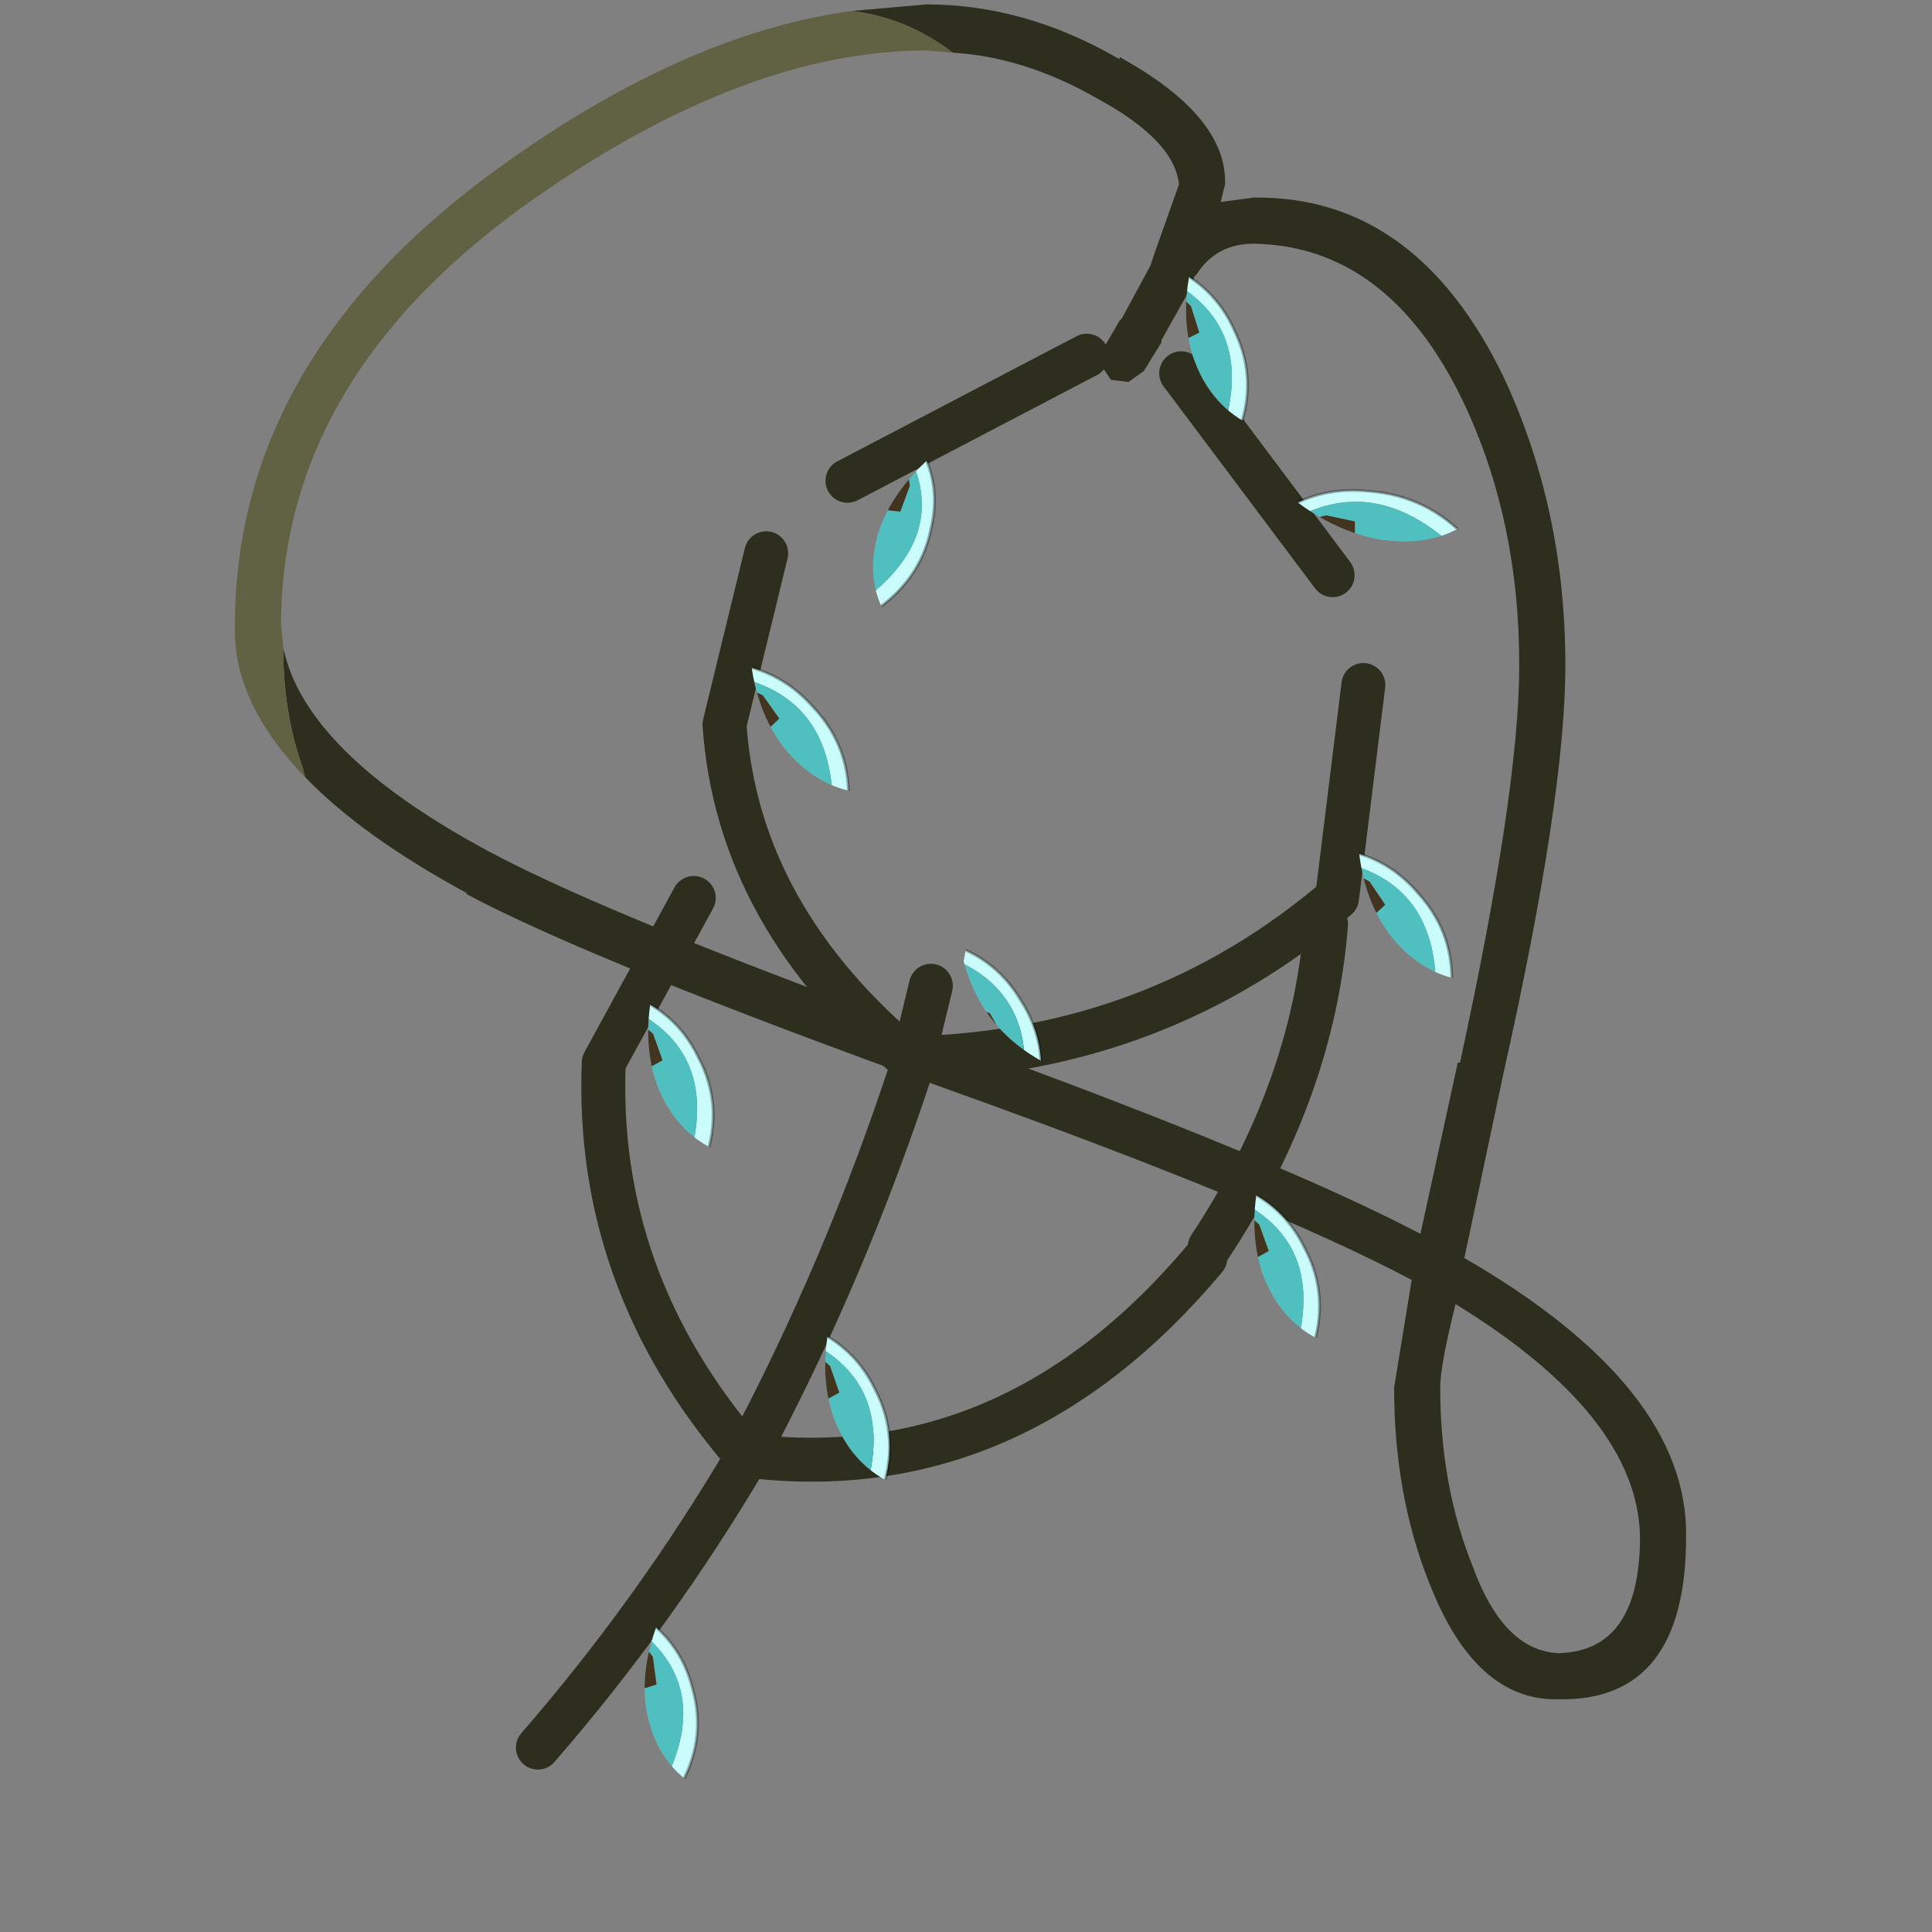 <?xml version="1.0" encoding="UTF-8" standalone="no"?>
<svg xmlns:xlink="http://www.w3.org/1999/xlink" height="440.0px" width="440.0px" xmlns="http://www.w3.org/2000/svg">
  <rect width="100%" height="100%" fill="#808080" stroke="none"/>
  <g transform="matrix(10.0, 0.0, 0.0, 10.0, 0.0, 0.0)">
    <use height="44.0" transform="matrix(1.0, 0.0, 0.0, 1.0, 0.0, 0.0)" width="44.0" xlink:href="#shape0"/>
    <use height="9.8" transform="matrix(0.324, -1.225, 1.315, 0.311, 13.39, 26.505)" width="6.85" xlink:href="#sprite0"/>
    <use height="8.65" transform="matrix(0.671, -1.089, 1.176, 0.643, 5.247, 39.316)" width="6.75" xlink:href="#sprite1"/>
    <use height="8.65" transform="matrix(0.44, -1.194, 1.282, 0.416, 9.787, 34.438)" width="6.75" xlink:href="#sprite1"/>
    <use height="8.65" transform="matrix(0.426, -1.192, 1.28, 0.407, 5.833, 26.912)" width="6.75" xlink:href="#sprite1"/>
    <use height="8.65" transform="matrix(0.074, -1.256, 1.347, 0.079, 9.617, 21.306)" width="6.75" xlink:href="#sprite1"/>
    <use height="8.65" transform="matrix(1.113, -0.698, 0.757, 1.044, 11.328, 8.599)" width="6.75" xlink:href="#sprite1"/>
    <use height="8.65" transform="matrix(-0.874, -0.955, 1.017, -0.809, 28.716, 20.674)" width="6.75" xlink:href="#sprite1"/>
    <use height="8.65" transform="matrix(0.107, -1.242, 1.331, 0.11, 23.367, 25.308)" width="6.75" xlink:href="#sprite1"/>
    <use height="8.65" transform="matrix(0.425, -1.195, 1.283, 0.406, 19.626, 31.275)" width="6.75" xlink:href="#sprite1"/>
    <use height="8.65" transform="matrix(0.462, -1.16, 1.25, 0.462, 18.077, 9.883)" width="6.75" xlink:href="#sprite1"/>
  </g>
  <defs>
    <g id="shape0" transform="matrix(1.0, 0.0, 0.0, 1.0, 0.0, 0.0)">
      <path d="M44.0 44.0 L0.0 44.0 0.0 0.0 44.0 0.0 44.0 44.0" fill="#43adca" fill-opacity="0.0" fill-rule="evenodd" stroke="none"/>
      <path d="M19.4 0.25 L21.1 0.1 Q23.35 0.1 25.5 1.35 L25.5 1.3 Q27.95 2.65 27.9 4.2 L27.8 4.6 28.55 4.5 Q32.25 4.45 34.25 8.6 35.65 11.6 35.65 15.15 35.65 18.15 34.25 24.4 L33.35 28.65 Q38.45 31.6 38.4 35.0 38.4 38.75 35.5 38.7 33.6 38.75 32.55 36.05 31.75 34.05 31.75 31.6 L32.15 29.15 Q28.95 27.45 21.7 24.85 13.5 21.9 10.6 20.35 L10.65 20.35 Q8.25 19.05 6.95 17.7 L6.9 17.5 Q6.45 16.25 6.45 14.75 6.95 17.15 11.15 19.4 14.05 20.95 22.1 23.85 29.1 26.4 32.35 28.1 L33.2 24.2 33.25 24.2 Q34.6 18.0 34.6 15.15 34.6 11.8 33.3 9.1 31.6 5.6 28.55 5.55 27.7 5.55 27.25 6.25 L27.2 6.3 27.15 6.45 27.15 6.5 26.45 7.75 26.45 7.8 26.05 8.45 25.7 8.7 25.3 8.65 25.1 8.35 Q25.0 8.15 25.15 7.9 L25.5 7.3 25.55 7.25 26.2 6.05 26.3 5.75 26.85 4.2 Q26.75 3.2 25.0 2.25 23.35 1.3 21.7 1.2 20.65 0.4 19.4 0.25 M33.15 29.7 Q32.8 31.1 32.8 31.6 32.8 33.85 33.55 35.7 34.25 37.6 35.5 37.65 37.35 37.6 37.35 35.0 37.3 32.25 33.15 29.7" fill="#2e2e1f" fill-rule="evenodd" stroke="none"/>
      <path d="M19.4 0.25 Q20.65 0.4 21.7 1.2 L21.1 1.15 Q17.0 1.15 12.2 4.5 6.4 8.55 6.4 14.25 L6.45 14.7 6.45 14.75 Q6.45 16.25 6.9 17.5 L6.95 17.7 Q5.3 16.0 5.35 14.25 5.35 8.05 11.6 3.65 15.7 0.75 19.4 0.25" fill="#616143" fill-rule="evenodd" stroke="none"/>
      <path d="M21.2 22.45 L20.8 24.1 Q26.35 23.95 30.45 20.45 L31.05 15.6 M30.35 13.1 L26.9 8.5 M20.8 24.1 L20.8 24.2 Q19.25 28.95 17.0 33.15 23.05 33.9 27.45 28.65 M20.8 24.2 Q16.8 20.9 16.5 16.5 L17.45 12.6 M12.25 39.8 Q14.9 36.75 17.0 33.2 L16.95 33.1 Q13.55 29.15 13.75 24.2 L15.8 20.45 M17.0 33.15 L17.0 33.2 M16.95 33.1 L17.0 33.15 M27.55 28.4 Q29.9 24.85 30.2 21.05 M19.3 10.95 L24.75 8.1" fill="none" stroke="#2e2e1f" stroke-linecap="round" stroke-linejoin="round" stroke-width="1.0"/>
    </g>
    <g id="sprite0" transform="matrix(1.0, 0.0, 0.0, 1.0, 3.1, 3.35)">
      <clipPath id="clipPath0" transform="matrix(1.0, 0.0, 0.0, 1.0, 3.1, 3.35)">
        <use height="8.1" transform="matrix(1.0, 0.0, 0.0, 1.0, -3.1, -1.65)" width="6.85" xlink:href="#shape1"/>
      </clipPath>
      <g clip-path="url(#clipPath0)">
        <use height="7.05" transform="matrix(1.0, 0.0, 0.0, 1.0, -2.65, -3.35)" width="4.9" xlink:href="#shape2"/>
      </g>
    </g>
    <g id="shape1" transform="matrix(1.0, 0.0, 0.0, 1.0, 3.1, 1.65)">
      <path d="M-0.05 2.65 L1.35 5.05 1.0 4.55 -0.6 6.45 -2.95 4.35 -3.1 3.15 -2.05 3.35 -2.35 3.0 Q-2.8 2.2 -2.65 0.85 -2.45 -0.75 -1.1 -1.45 L0.4 -1.55 Q1.3 -1.25 2.1 -0.25 L3.6 1.55 Q4.25 2.2 1.65 4.15 L0.65 2.2 Q0.25 2.15 -0.05 2.65" fill="#b17c01" fill-rule="evenodd" stroke="none"/>
    </g>
    <g id="shape2" transform="matrix(1.0, 0.0, 0.0, 1.0, 2.65, 3.35)">
      <path d="M-0.45 -0.05 Q-0.65 -0.05 -0.85 -0.2 L-1.0 -0.55 -0.85 -0.9 -0.45 -1.0 -0.05 -0.9 0.1 -0.55 -0.05 -0.2 Q-0.2 -0.05 -0.45 -0.05" fill="#ffffff" fill-rule="evenodd" stroke="none"/>
      <path d="M2.25 1.25 L2.25 1.4 Q2.25 2.35 1.55 3.0 0.85 3.7 -0.2 3.7 -1.25 3.7 -1.95 3.0 L-2.0 2.95 Q-2.65 2.2 -2.65 1.25 -2.65 0.25 -1.95 -0.5 L-1.9 -0.5 Q-1.45 -0.95 -0.9 -1.05 L-0.5 -1.15 -0.2 -1.2 Q0.85 -1.2 1.55 -0.5 L2.1 0.25 2.2 0.6 2.25 0.85 2.25 1.25 M1.95 0.35 L1.95 0.3 Q1.3 -0.55 0.3 -0.9 1.15 0.3 -0.15 1.0 -1.45 1.7 -2.25 0.6 -2.55 1.6 -2.1 2.35 -1.3 3.5 0.15 3.4 1.75 3.15 2.0 1.7 L2.05 1.35 2.1 0.85 1.95 0.35 M-0.45 -0.05 Q-0.2 -0.05 -0.05 -0.2 L0.1 -0.55 -0.05 -0.9 -0.45 -1.0 -0.85 -0.9 -1.0 -0.55 -0.85 -0.2 Q-0.65 -0.05 -0.45 -0.05" fill="#c9fcfb" fill-rule="evenodd" stroke="none"/>
      <path d="M1.95 0.35 L2.1 0.85 2.05 1.35 2.0 1.7 Q1.75 3.15 0.15 3.4 -1.3 3.5 -2.1 2.35 -2.55 1.6 -2.25 0.6 -1.45 1.7 -0.15 1.0 1.15 0.3 0.3 -0.9 1.3 -0.55 1.95 0.3 L1.95 0.35" fill="#50bfbf" fill-rule="evenodd" stroke="none"/>
      <path d="M2.25 1.25 L2.25 0.85 2.2 0.6 2.1 0.25 1.55 -0.5 Q0.85 -1.2 -0.2 -1.2 L-0.5 -1.15 -0.9 -1.05 Q-1.45 -0.95 -1.9 -0.5 L-1.95 -0.5 Q-2.65 0.25 -2.65 1.25 -2.65 2.2 -2.0 2.95 L-1.95 3.0 Q-1.25 3.7 -0.2 3.7 0.85 3.7 1.55 3.0 2.25 2.35 2.25 1.4 L2.25 1.25 Z" fill="none" stroke="#000000" stroke-linecap="round" stroke-linejoin="round" stroke-opacity="0.302" stroke-width="0.05"/>
      <path d="M-0.45 -0.25 Q-0.5 -0.05 -0.65 0.05 L-1.05 0.15 -1.3 -0.1 -1.35 -0.45 -1.05 -0.8 -0.7 -0.85 -0.45 -0.65 -0.45 -0.25" fill="#ffffff" fill-rule="evenodd" stroke="none"/>
      <path d="M-0.5 0.45 L-0.55 0.85 -0.75 0.6 -1.2 0.6 -1.65 0.4 Q-2.0 0.5 -2.35 0.7 L-1.75 0.15 Q-1.95 -0.2 -1.8 -0.65 L-1.35 -1.25 -0.85 -1.4 Q-0.45 -1.7 -0.25 -2.3 -0.5 -1.6 -0.35 -1.3 L-0.05 -1.0 0.0 -0.2 -0.45 0.4 -0.5 0.45 M-0.45 -0.25 L-0.45 -0.65 -0.7 -0.85 -1.05 -0.8 -1.35 -0.45 -1.3 -0.1 -1.05 0.15 -0.65 0.05 Q-0.5 -0.05 -0.45 -0.25" fill="#ffffff" fill-opacity="0.302" fill-rule="evenodd" stroke="none"/>
      <path d="M-0.85 -0.1 L-1.7 0.45 -1.05 -0.5 -1.65 -1.8 -0.8 -0.65 2.1 -3.35 -0.55 -0.35 0.35 1.7 -0.85 -0.1" fill="#ffffff" fill-rule="evenodd" stroke="none"/>
      <path d="M-0.45 2.55 L0.1 2.05 0.8 1.9 Q1.15 1.9 1.25 2.05 L1.2 2.55 0.7 3.0 -0.05 3.2 -0.5 2.95 -0.45 2.55" fill="#42341f" fill-rule="evenodd" stroke="none"/>
    </g>
    <g id="sprite1" transform="matrix(1.0, 0.0, 0.0, 1.0, 3.0, 3.35)">
      <clipPath id="clipPath1" transform="matrix(1.0, 0.0, 0.0, 1.0, 3.0, 3.35)">
        <use height="6.95" transform="matrix(1.0, 0.0, 0.0, 1.0, -3.0, -1.65)" width="6.75" xlink:href="#shape3"/>
      </clipPath>
      <g clip-path="url(#clipPath1)">
        <use height="7.05" transform="matrix(1.0, 0.0, 0.0, 1.0, -2.65, -3.35)" width="4.9" xlink:href="#shape4"/>
      </g>
    </g>
    <g id="shape3" transform="matrix(1.0, 0.0, 0.0, 1.0, 3.0, 1.65)">
      <path d="M3.75 2.25 L3.15 2.25 3.75 4.65 0.65 5.3 -0.35 4.75 0.4 4.0 -0.05 4.05 Q-1.0 3.9 -1.95 3.0 -3.15 1.9 -2.95 0.45 -2.85 -0.3 -2.15 -0.85 -1.35 -1.45 -0.05 -1.5 L2.2 -1.65 Q3.15 -1.8 3.2 1.45 L1.05 1.1 Q0.75 1.45 1.0 1.95 L3.75 2.25" fill="#b17c01" fill-rule="evenodd" stroke="none"/>
    </g>
    <g id="shape4" transform="matrix(1.0, 0.0, 0.0, 1.0, 2.65, 3.35)">
      <path d="M-0.45 -0.05 Q-0.65 -0.05 -0.85 -0.2 L-1.0 -0.55 -0.85 -0.9 -0.45 -1.0 -0.05 -0.9 0.1 -0.55 -0.05 -0.2 Q-0.2 -0.05 -0.45 -0.05" fill="#ffffff" fill-rule="evenodd" stroke="none"/>
      <path d="M2.1 0.25 L2.2 0.6 2.25 0.85 2.25 1.25 2.25 1.4 Q2.25 2.35 1.55 3.0 0.85 3.7 -0.2 3.7 -1.25 3.7 -1.95 3.0 L-2.0 2.95 Q-2.65 2.2 -2.65 1.25 -2.65 0.25 -1.95 -0.5 L-1.9 -0.5 Q-1.45 -0.95 -0.9 -1.05 L-0.5 -1.15 -0.2 -1.2 Q0.85 -1.2 1.55 -0.5 L2.1 0.25 M2.05 1.35 L2.1 0.85 1.95 0.35 1.95 0.3 Q1.3 -0.55 0.3 -0.9 1.15 0.3 -0.15 1.0 -1.45 1.7 -2.25 0.6 -2.55 1.6 -2.1 2.35 -1.3 3.5 0.15 3.4 1.75 3.15 2.0 1.7 L2.05 1.35 M-0.45 -0.05 Q-0.2 -0.05 -0.05 -0.2 L0.1 -0.55 -0.05 -0.9 -0.45 -1.0 -0.85 -0.9 -1.0 -0.55 -0.85 -0.2 Q-0.65 -0.05 -0.45 -0.05" fill="#c9fcfb" fill-rule="evenodd" stroke="none"/>
      <path d="M2.05 1.35 L2.0 1.7 Q1.75 3.15 0.15 3.4 -1.3 3.5 -2.1 2.35 -2.55 1.6 -2.25 0.6 -1.45 1.7 -0.15 1.0 1.15 0.3 0.3 -0.9 1.3 -0.55 1.95 0.3 L1.95 0.35 2.1 0.85 2.05 1.35" fill="#50bfbf" fill-rule="evenodd" stroke="none"/>
      <path d="M2.1 0.25 L1.55 -0.5 Q0.85 -1.2 -0.2 -1.2 L-0.5 -1.15 -0.9 -1.05 Q-1.45 -0.95 -1.9 -0.5 L-1.95 -0.5 Q-2.65 0.25 -2.65 1.25 -2.65 2.2 -2.0 2.95 L-1.95 3.0 Q-1.25 3.7 -0.2 3.7 0.85 3.7 1.55 3.0 2.25 2.35 2.25 1.4 L2.25 1.25 2.25 0.85 2.2 0.6 2.1 0.25 Z" fill="none" stroke="#000000" stroke-linecap="round" stroke-linejoin="round" stroke-opacity="0.302" stroke-width="0.05"/>
      <path d="M-0.45 -0.25 Q-0.5 -0.05 -0.65 0.05 L-1.05 0.15 -1.3 -0.1 -1.35 -0.45 -1.05 -0.8 -0.7 -0.85 -0.45 -0.65 -0.45 -0.25" fill="#ffffff" fill-rule="evenodd" stroke="none"/>
      <path d="M-0.45 -0.25 L-0.45 -0.65 -0.7 -0.85 -1.05 -0.8 -1.35 -0.45 -1.3 -0.1 -1.05 0.15 -0.65 0.05 Q-0.5 -0.05 -0.45 -0.25 M-0.5 0.45 L-0.55 0.85 -0.75 0.6 -1.2 0.6 -1.65 0.4 Q-2.0 0.5 -2.35 0.7 L-1.75 0.15 Q-1.95 -0.2 -1.8 -0.65 L-1.35 -1.25 -0.85 -1.4 Q-0.45 -1.7 -0.25 -2.3 -0.5 -1.6 -0.35 -1.3 L-0.05 -1.0 0.0 -0.2 -0.45 0.4 -0.5 0.45" fill="#ffffff" fill-opacity="0.302" fill-rule="evenodd" stroke="none"/>
      <path d="M-0.85 -0.1 L-1.7 0.45 -1.05 -0.5 -1.65 -1.8 -0.8 -0.65 2.1 -3.35 -0.55 -0.35 0.35 1.7 -0.85 -0.1" fill="#ffffff" fill-rule="evenodd" stroke="none"/>
      <path d="M0.95 2.15 L0.9 1.4 1.1 0.75 Q1.3 0.45 1.55 0.45 L1.85 0.75 2.0 1.5 1.7 2.15 1.3 2.45 0.95 2.15" fill="#42341f" fill-rule="evenodd" stroke="none"/>
    </g>
  </defs>
</svg>
